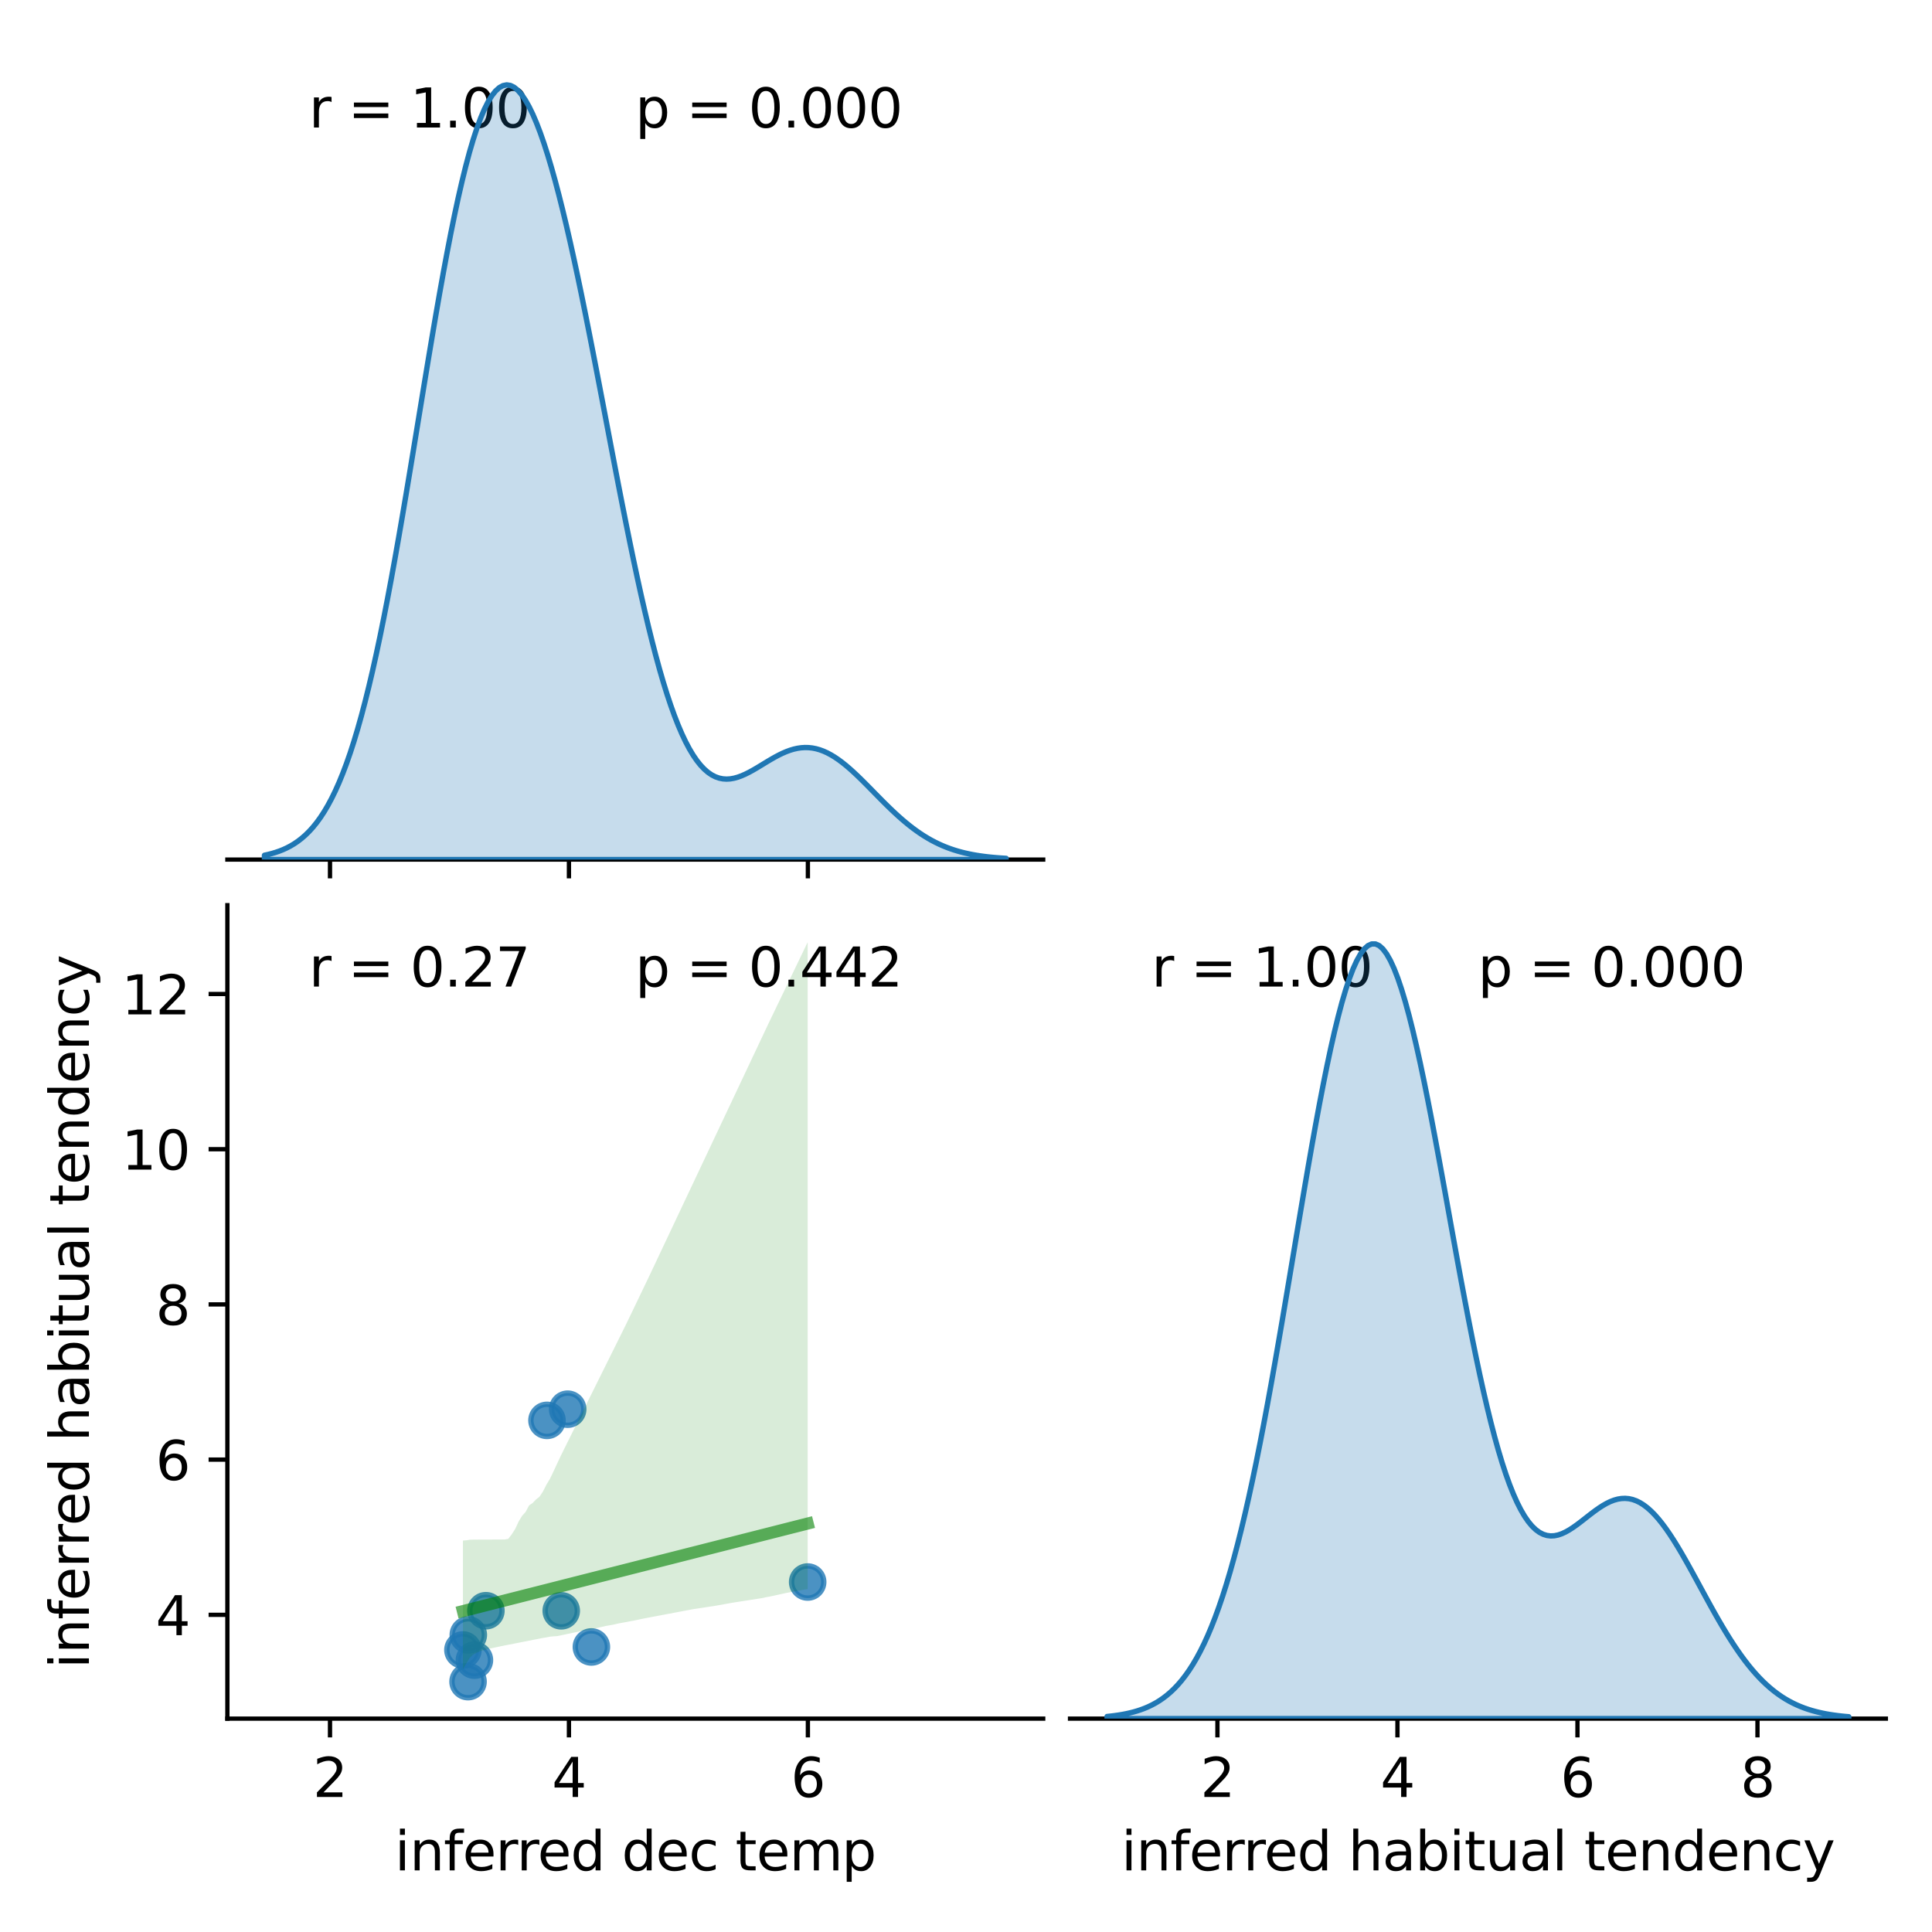 <?xml version="1.0" encoding="utf-8" standalone="no"?>
<!DOCTYPE svg PUBLIC "-//W3C//DTD SVG 1.1//EN"
  "http://www.w3.org/Graphics/SVG/1.1/DTD/svg11.dtd">
<svg xmlns:xlink="http://www.w3.org/1999/xlink" width="360pt" height="360pt" viewBox="0 0 360 360" xmlns="http://www.w3.org/2000/svg" version="1.1">
 <defs>
  <style type="text/css">*{stroke-linejoin: round; stroke-linecap: butt}</style>
 </defs>
 <g id="figure_1">
  <g id="patch_1">
   <path d="M 0 360 
L 360 360 
L 360 0 
L 0 0 
z
" style="fill: #ffffff"/>
  </g>
  <g id="axes_1">
   <g id="patch_2">
    <path d="M 42.37 160.17 
L 194.385 160.17 
L 194.385 8.6 
L 42.37 8.6 
z
" style="fill: #ffffff"/>
   </g>
   <g id="matplotlib.axis_1">
    <g id="xtick_1">
     <g id="line2d_1">
      <defs>
       <path id="m42c2d59493" d="M 0 0 
L 0 3.5 
" style="stroke: #000000; stroke-width: 0.8"/>
      </defs>
      <g>
       <use xlink:href="#m42c2d59493" x="61.49" y="160.17" style="stroke: #000000; stroke-width: 0.8"/>
      </g>
     </g>
    </g>
    <g id="xtick_2">
     <g id="line2d_2">
      <g>
       <use xlink:href="#m42c2d59493" x="106.014" y="160.17" style="stroke: #000000; stroke-width: 0.8"/>
      </g>
     </g>
    </g>
    <g id="xtick_3">
     <g id="line2d_3">
      <g>
       <use xlink:href="#m42c2d59493" x="150.538" y="160.17" style="stroke: #000000; stroke-width: 0.8"/>
      </g>
     </g>
    </g>
   </g>
   <g id="patch_3">
    <path d="M 42.37 160.17 
L 194.385 160.17 
" style="fill: none; stroke: #000000; stroke-width: 0.8; stroke-linejoin: miter; stroke-linecap: square"/>
   </g>
   <g id="text_1">
    <!-- r = 1.00  -->
    <g transform="translate(57.572 23.757) scale(0.1 -0.1)">
     <defs>
      <path id="DejaVuSans-72" d="M 2631 2963 
Q 2534 3019 2420 3045 
Q 2306 3072 2169 3072 
Q 1681 3072 1420 2755 
Q 1159 2438 1159 1844 
L 1159 0 
L 581 0 
L 581 3500 
L 1159 3500 
L 1159 2956 
Q 1341 3275 1631 3429 
Q 1922 3584 2338 3584 
Q 2397 3584 2469 3576 
Q 2541 3569 2628 3553 
L 2631 2963 
z
" transform="scale(0.016)"/>
      <path id="DejaVuSans-20" transform="scale(0.016)"/>
      <path id="DejaVuSans-3d" d="M 678 2906 
L 4684 2906 
L 4684 2381 
L 678 2381 
L 678 2906 
z
M 678 1631 
L 4684 1631 
L 4684 1100 
L 678 1100 
L 678 1631 
z
" transform="scale(0.016)"/>
      <path id="DejaVuSans-31" d="M 794 531 
L 1825 531 
L 1825 4091 
L 703 3866 
L 703 4441 
L 1819 4666 
L 2450 4666 
L 2450 531 
L 3481 531 
L 3481 0 
L 794 0 
L 794 531 
z
" transform="scale(0.016)"/>
      <path id="DejaVuSans-2e" d="M 684 794 
L 1344 794 
L 1344 0 
L 684 0 
L 684 794 
z
" transform="scale(0.016)"/>
      <path id="DejaVuSans-30" d="M 2034 4250 
Q 1547 4250 1301 3770 
Q 1056 3291 1056 2328 
Q 1056 1369 1301 889 
Q 1547 409 2034 409 
Q 2525 409 2770 889 
Q 3016 1369 3016 2328 
Q 3016 3291 2770 3770 
Q 2525 4250 2034 4250 
z
M 2034 4750 
Q 2819 4750 3233 4129 
Q 3647 3509 3647 2328 
Q 3647 1150 3233 529 
Q 2819 -91 2034 -91 
Q 1250 -91 836 529 
Q 422 1150 422 2328 
Q 422 3509 836 4129 
Q 1250 4750 2034 4750 
z
" transform="scale(0.016)"/>
     </defs>
     <use xlink:href="#DejaVuSans-72"/>
     <use xlink:href="#DejaVuSans-20" x="41.113"/>
     <use xlink:href="#DejaVuSans-3d" x="72.9"/>
     <use xlink:href="#DejaVuSans-20" x="156.689"/>
     <use xlink:href="#DejaVuSans-31" x="188.477"/>
     <use xlink:href="#DejaVuSans-2e" x="252.1"/>
     <use xlink:href="#DejaVuSans-30" x="283.887"/>
     <use xlink:href="#DejaVuSans-30" x="347.51"/>
     <use xlink:href="#DejaVuSans-20" x="411.133"/>
    </g>
   </g>
   <g id="text_2">
    <!-- p = 0.000 -->
    <g transform="translate(118.377 23.757) scale(0.1 -0.1)">
     <defs>
      <path id="DejaVuSans-70" d="M 1159 525 
L 1159 -1331 
L 581 -1331 
L 581 3500 
L 1159 3500 
L 1159 2969 
Q 1341 3281 1617 3432 
Q 1894 3584 2278 3584 
Q 2916 3584 3314 3078 
Q 3713 2572 3713 1747 
Q 3713 922 3314 415 
Q 2916 -91 2278 -91 
Q 1894 -91 1617 61 
Q 1341 213 1159 525 
z
M 3116 1747 
Q 3116 2381 2855 2742 
Q 2594 3103 2138 3103 
Q 1681 3103 1420 2742 
Q 1159 2381 1159 1747 
Q 1159 1113 1420 752 
Q 1681 391 2138 391 
Q 2594 391 2855 752 
Q 3116 1113 3116 1747 
z
" transform="scale(0.016)"/>
     </defs>
     <use xlink:href="#DejaVuSans-70"/>
     <use xlink:href="#DejaVuSans-20" x="63.477"/>
     <use xlink:href="#DejaVuSans-3d" x="95.264"/>
     <use xlink:href="#DejaVuSans-20" x="179.053"/>
     <use xlink:href="#DejaVuSans-30" x="210.84"/>
     <use xlink:href="#DejaVuSans-2e" x="274.463"/>
     <use xlink:href="#DejaVuSans-30" x="306.25"/>
     <use xlink:href="#DejaVuSans-30" x="369.873"/>
     <use xlink:href="#DejaVuSans-30" x="433.496"/>
    </g>
   </g>
  </g>
  <g id="axes_2">
   <g id="patch_4">
    <path d="M 42.37 320.24 
L 194.385 320.24 
L 194.385 168.67 
L 42.37 168.67 
z
" style="fill: #ffffff"/>
   </g>
   <g id="PathCollection_1">
    <defs>
     <path id="m3af5d22afe" d="M 0 3 
C 0.796 3 1.559 2.684 2.121 2.121 
C 2.684 1.559 3 0.796 3 0 
C 3 -0.796 2.684 -1.559 2.121 -2.121 
C 1.559 -2.684 0.796 -3 0 -3 
C -0.796 -3 -1.559 -2.684 -2.121 -2.121 
C -2.684 -1.559 -3 -0.796 -3 0 
C -3 0.796 -2.684 1.559 -2.121 2.121 
C -1.559 2.684 -0.796 3 0 3 
z
" style="stroke: #1f77b4; stroke-opacity: 0.8"/>
    </defs>
    <g clip-path="url(#pcdeb6df5a9)">
     <use xlink:href="#m3af5d22afe" x="101.921" y="264.666" style="fill: #1f77b4; fill-opacity: 0.8; stroke: #1f77b4; stroke-opacity: 0.8"/>
     <use xlink:href="#m3af5d22afe" x="150.497" y="294.786" style="fill: #1f77b4; fill-opacity: 0.8; stroke: #1f77b4; stroke-opacity: 0.8"/>
     <use xlink:href="#m3af5d22afe" x="88.403" y="309.343" style="fill: #1f77b4; fill-opacity: 0.8; stroke: #1f77b4; stroke-opacity: 0.8"/>
     <use xlink:href="#m3af5d22afe" x="87.26" y="304.637" style="fill: #1f77b4; fill-opacity: 0.8; stroke: #1f77b4; stroke-opacity: 0.8"/>
     <use xlink:href="#m3af5d22afe" x="105.777" y="262.582" style="fill: #1f77b4; fill-opacity: 0.8; stroke: #1f77b4; stroke-opacity: 0.8"/>
     <use xlink:href="#m3af5d22afe" x="86.258" y="307.449" style="fill: #1f77b4; fill-opacity: 0.8; stroke: #1f77b4; stroke-opacity: 0.8"/>
     <use xlink:href="#m3af5d22afe" x="87.214" y="313.35" style="fill: #1f77b4; fill-opacity: 0.8; stroke: #1f77b4; stroke-opacity: 0.8"/>
     <use xlink:href="#m3af5d22afe" x="90.54" y="300.134" style="fill: #1f77b4; fill-opacity: 0.8; stroke: #1f77b4; stroke-opacity: 0.8"/>
     <use xlink:href="#m3af5d22afe" x="104.58" y="300.151" style="fill: #1f77b4; fill-opacity: 0.8; stroke: #1f77b4; stroke-opacity: 0.8"/>
     <use xlink:href="#m3af5d22afe" x="110.197" y="306.888" style="fill: #1f77b4; fill-opacity: 0.8; stroke: #1f77b4; stroke-opacity: 0.8"/>
    </g>
   </g>
   <g id="PolyCollection_1">
    <path d="M 86.258 287.067 
L 86.258 311.046 
L 86.906 309.933 
L 87.555 308.885 
L 88.204 308.28 
L 88.853 307.944 
L 89.502 307.64 
L 90.151 307.495 
L 90.8 307.289 
L 91.449 307.149 
L 92.098 307.013 
L 92.746 306.877 
L 93.395 306.741 
L 94.044 306.61 
L 94.693 306.482 
L 95.342 306.355 
L 95.991 306.228 
L 96.64 306.097 
L 97.289 305.97 
L 97.938 305.842 
L 98.586 305.714 
L 99.235 305.586 
L 99.884 305.458 
L 100.533 305.33 
L 101.182 305.202 
L 101.831 305.097 
L 102.48 304.972 
L 103.129 304.905 
L 103.778 304.867 
L 104.426 304.743 
L 105.075 304.603 
L 105.724 304.467 
L 106.373 304.329 
L 107.022 304.195 
L 107.671 304.056 
L 108.32 303.918 
L 108.969 303.792 
L 109.618 303.736 
L 110.266 303.584 
L 110.915 303.432 
L 111.564 303.281 
L 112.213 303.129 
L 112.862 302.978 
L 113.511 302.867 
L 114.16 302.751 
L 114.809 302.609 
L 115.458 302.467 
L 116.106 302.349 
L 116.755 302.23 
L 117.404 302.101 
L 118.053 301.986 
L 118.702 301.848 
L 119.351 301.712 
L 120 301.579 
L 120.649 301.456 
L 121.297 301.333 
L 121.946 301.21 
L 122.595 301.087 
L 123.244 300.964 
L 123.893 300.841 
L 124.542 300.719 
L 125.191 300.596 
L 125.84 300.473 
L 126.489 300.35 
L 127.137 300.227 
L 127.786 300.105 
L 128.435 299.982 
L 129.084 299.859 
L 129.733 299.759 
L 130.382 299.662 
L 131.031 299.563 
L 131.68 299.463 
L 132.329 299.366 
L 132.977 299.267 
L 133.626 299.16 
L 134.275 299.042 
L 134.924 298.924 
L 135.573 298.807 
L 136.222 298.689 
L 136.871 298.582 
L 137.52 298.482 
L 138.169 298.381 
L 138.817 298.28 
L 139.466 298.179 
L 140.115 298.079 
L 140.764 297.977 
L 141.413 297.876 
L 142.062 297.771 
L 142.711 297.623 
L 143.36 297.508 
L 144.009 297.372 
L 144.657 297.23 
L 145.306 297.086 
L 145.955 296.943 
L 146.604 296.801 
L 147.253 296.682 
L 147.902 296.564 
L 148.551 296.445 
L 149.2 296.327 
L 149.849 296.209 
L 150.497 296.092 
L 150.497 175.56 
L 150.497 175.56 
L 149.849 176.907 
L 149.2 178.254 
L 148.551 179.601 
L 147.902 180.948 
L 147.253 182.296 
L 146.604 183.643 
L 145.955 184.99 
L 145.306 186.337 
L 144.657 187.684 
L 144.009 189.032 
L 143.36 190.379 
L 142.711 191.748 
L 142.062 193.122 
L 141.413 194.496 
L 140.764 195.871 
L 140.115 197.245 
L 139.466 198.619 
L 138.817 199.993 
L 138.169 201.368 
L 137.52 202.742 
L 136.871 204.116 
L 136.222 205.491 
L 135.573 206.865 
L 134.924 208.239 
L 134.275 209.613 
L 133.626 210.988 
L 132.977 212.362 
L 132.329 213.736 
L 131.68 215.111 
L 131.031 216.485 
L 130.382 217.859 
L 129.733 219.234 
L 129.084 220.608 
L 128.435 221.982 
L 127.786 223.356 
L 127.137 224.731 
L 126.489 226.105 
L 125.84 227.479 
L 125.191 228.854 
L 124.542 230.228 
L 123.893 231.602 
L 123.244 232.977 
L 122.595 234.351 
L 121.946 235.725 
L 121.297 237.099 
L 120.649 238.461 
L 120 239.813 
L 119.351 241.165 
L 118.702 242.517 
L 118.053 243.869 
L 117.404 245.221 
L 116.755 246.573 
L 116.106 247.883 
L 115.458 249.19 
L 114.809 250.496 
L 114.16 251.803 
L 113.511 253.109 
L 112.862 254.415 
L 112.213 255.722 
L 111.564 257.028 
L 110.915 258.334 
L 110.266 259.641 
L 109.618 260.947 
L 108.969 262.254 
L 108.32 263.56 
L 107.671 264.866 
L 107.022 266.174 
L 106.373 267.482 
L 105.724 268.789 
L 105.075 270.097 
L 104.426 271.406 
L 103.778 272.797 
L 103.129 274.191 
L 102.48 275.543 
L 101.831 276.624 
L 101.182 277.901 
L 100.533 278.885 
L 99.884 279.396 
L 99.235 280.077 
L 98.586 280.507 
L 97.938 281.733 
L 97.289 282.451 
L 96.64 283.52 
L 95.991 284.918 
L 95.342 285.92 
L 94.693 286.749 
L 94.044 286.859 
L 93.395 286.864 
L 92.746 286.865 
L 92.098 286.871 
L 91.449 286.873 
L 90.8 286.875 
L 90.151 286.877 
L 89.502 286.88 
L 88.853 286.883 
L 88.204 286.888 
L 87.555 286.906 
L 86.906 287.015 
L 86.258 287.067 
z
" clip-path="url(#pcdeb6df5a9)" style="fill: #008000; fill-opacity: 0.15"/>
   </g>
   <g id="matplotlib.axis_2">
    <g id="xtick_4">
     <g id="line2d_4">
      <g>
       <use xlink:href="#m42c2d59493" x="61.49" y="320.24" style="stroke: #000000; stroke-width: 0.8"/>
      </g>
     </g>
     <g id="text_3">
      <!-- 2 -->
      <g transform="translate(58.309 334.838) scale(0.1 -0.1)">
       <defs>
        <path id="DejaVuSans-32" d="M 1228 531 
L 3431 531 
L 3431 0 
L 469 0 
L 469 531 
Q 828 903 1448 1529 
Q 2069 2156 2228 2338 
Q 2531 2678 2651 2914 
Q 2772 3150 2772 3378 
Q 2772 3750 2511 3984 
Q 2250 4219 1831 4219 
Q 1534 4219 1204 4116 
Q 875 4013 500 3803 
L 500 4441 
Q 881 4594 1212 4672 
Q 1544 4750 1819 4750 
Q 2544 4750 2975 4387 
Q 3406 4025 3406 3419 
Q 3406 3131 3298 2873 
Q 3191 2616 2906 2266 
Q 2828 2175 2409 1742 
Q 1991 1309 1228 531 
z
" transform="scale(0.016)"/>
       </defs>
       <use xlink:href="#DejaVuSans-32"/>
      </g>
     </g>
    </g>
    <g id="xtick_5">
     <g id="line2d_5">
      <g>
       <use xlink:href="#m42c2d59493" x="106.014" y="320.24" style="stroke: #000000; stroke-width: 0.8"/>
      </g>
     </g>
     <g id="text_4">
      <!-- 4 -->
      <g transform="translate(102.833 334.838) scale(0.1 -0.1)">
       <defs>
        <path id="DejaVuSans-34" d="M 2419 4116 
L 825 1625 
L 2419 1625 
L 2419 4116 
z
M 2253 4666 
L 3047 4666 
L 3047 1625 
L 3713 1625 
L 3713 1100 
L 3047 1100 
L 3047 0 
L 2419 0 
L 2419 1100 
L 313 1100 
L 313 1709 
L 2253 4666 
z
" transform="scale(0.016)"/>
       </defs>
       <use xlink:href="#DejaVuSans-34"/>
      </g>
     </g>
    </g>
    <g id="xtick_6">
     <g id="line2d_6">
      <g>
       <use xlink:href="#m42c2d59493" x="150.538" y="320.24" style="stroke: #000000; stroke-width: 0.8"/>
      </g>
     </g>
     <g id="text_5">
      <!-- 6 -->
      <g transform="translate(147.357 334.838) scale(0.1 -0.1)">
       <defs>
        <path id="DejaVuSans-36" d="M 2113 2584 
Q 1688 2584 1439 2293 
Q 1191 2003 1191 1497 
Q 1191 994 1439 701 
Q 1688 409 2113 409 
Q 2538 409 2786 701 
Q 3034 994 3034 1497 
Q 3034 2003 2786 2293 
Q 2538 2584 2113 2584 
z
M 3366 4563 
L 3366 3988 
Q 3128 4100 2886 4159 
Q 2644 4219 2406 4219 
Q 1781 4219 1451 3797 
Q 1122 3375 1075 2522 
Q 1259 2794 1537 2939 
Q 1816 3084 2150 3084 
Q 2853 3084 3261 2657 
Q 3669 2231 3669 1497 
Q 3669 778 3244 343 
Q 2819 -91 2113 -91 
Q 1303 -91 875 529 
Q 447 1150 447 2328 
Q 447 3434 972 4092 
Q 1497 4750 2381 4750 
Q 2619 4750 2861 4703 
Q 3103 4656 3366 4563 
z
" transform="scale(0.016)"/>
       </defs>
       <use xlink:href="#DejaVuSans-36"/>
      </g>
     </g>
    </g>
    <g id="text_6">
     <!-- inferred dec temp -->
     <g transform="translate(73.562 348.517) scale(0.1 -0.1)">
      <defs>
       <path id="DejaVuSans-69" d="M 603 3500 
L 1178 3500 
L 1178 0 
L 603 0 
L 603 3500 
z
M 603 4863 
L 1178 4863 
L 1178 4134 
L 603 4134 
L 603 4863 
z
" transform="scale(0.016)"/>
       <path id="DejaVuSans-6e" d="M 3513 2113 
L 3513 0 
L 2938 0 
L 2938 2094 
Q 2938 2591 2744 2837 
Q 2550 3084 2163 3084 
Q 1697 3084 1428 2787 
Q 1159 2491 1159 1978 
L 1159 0 
L 581 0 
L 581 3500 
L 1159 3500 
L 1159 2956 
Q 1366 3272 1645 3428 
Q 1925 3584 2291 3584 
Q 2894 3584 3203 3211 
Q 3513 2838 3513 2113 
z
" transform="scale(0.016)"/>
       <path id="DejaVuSans-66" d="M 2375 4863 
L 2375 4384 
L 1825 4384 
Q 1516 4384 1395 4259 
Q 1275 4134 1275 3809 
L 1275 3500 
L 2222 3500 
L 2222 3053 
L 1275 3053 
L 1275 0 
L 697 0 
L 697 3053 
L 147 3053 
L 147 3500 
L 697 3500 
L 697 3744 
Q 697 4328 969 4595 
Q 1241 4863 1831 4863 
L 2375 4863 
z
" transform="scale(0.016)"/>
       <path id="DejaVuSans-65" d="M 3597 1894 
L 3597 1613 
L 953 1613 
Q 991 1019 1311 708 
Q 1631 397 2203 397 
Q 2534 397 2845 478 
Q 3156 559 3463 722 
L 3463 178 
Q 3153 47 2828 -22 
Q 2503 -91 2169 -91 
Q 1331 -91 842 396 
Q 353 884 353 1716 
Q 353 2575 817 3079 
Q 1281 3584 2069 3584 
Q 2775 3584 3186 3129 
Q 3597 2675 3597 1894 
z
M 3022 2063 
Q 3016 2534 2758 2815 
Q 2500 3097 2075 3097 
Q 1594 3097 1305 2825 
Q 1016 2553 972 2059 
L 3022 2063 
z
" transform="scale(0.016)"/>
       <path id="DejaVuSans-64" d="M 2906 2969 
L 2906 4863 
L 3481 4863 
L 3481 0 
L 2906 0 
L 2906 525 
Q 2725 213 2448 61 
Q 2172 -91 1784 -91 
Q 1150 -91 751 415 
Q 353 922 353 1747 
Q 353 2572 751 3078 
Q 1150 3584 1784 3584 
Q 2172 3584 2448 3432 
Q 2725 3281 2906 2969 
z
M 947 1747 
Q 947 1113 1208 752 
Q 1469 391 1925 391 
Q 2381 391 2643 752 
Q 2906 1113 2906 1747 
Q 2906 2381 2643 2742 
Q 2381 3103 1925 3103 
Q 1469 3103 1208 2742 
Q 947 2381 947 1747 
z
" transform="scale(0.016)"/>
       <path id="DejaVuSans-63" d="M 3122 3366 
L 3122 2828 
Q 2878 2963 2633 3030 
Q 2388 3097 2138 3097 
Q 1578 3097 1268 2742 
Q 959 2388 959 1747 
Q 959 1106 1268 751 
Q 1578 397 2138 397 
Q 2388 397 2633 464 
Q 2878 531 3122 666 
L 3122 134 
Q 2881 22 2623 -34 
Q 2366 -91 2075 -91 
Q 1284 -91 818 406 
Q 353 903 353 1747 
Q 353 2603 823 3093 
Q 1294 3584 2113 3584 
Q 2378 3584 2631 3529 
Q 2884 3475 3122 3366 
z
" transform="scale(0.016)"/>
       <path id="DejaVuSans-74" d="M 1172 4494 
L 1172 3500 
L 2356 3500 
L 2356 3053 
L 1172 3053 
L 1172 1153 
Q 1172 725 1289 603 
Q 1406 481 1766 481 
L 2356 481 
L 2356 0 
L 1766 0 
Q 1100 0 847 248 
Q 594 497 594 1153 
L 594 3053 
L 172 3053 
L 172 3500 
L 594 3500 
L 594 4494 
L 1172 4494 
z
" transform="scale(0.016)"/>
       <path id="DejaVuSans-6d" d="M 3328 2828 
Q 3544 3216 3844 3400 
Q 4144 3584 4550 3584 
Q 5097 3584 5394 3201 
Q 5691 2819 5691 2113 
L 5691 0 
L 5113 0 
L 5113 2094 
Q 5113 2597 4934 2840 
Q 4756 3084 4391 3084 
Q 3944 3084 3684 2787 
Q 3425 2491 3425 1978 
L 3425 0 
L 2847 0 
L 2847 2094 
Q 2847 2600 2669 2842 
Q 2491 3084 2119 3084 
Q 1678 3084 1418 2786 
Q 1159 2488 1159 1978 
L 1159 0 
L 581 0 
L 581 3500 
L 1159 3500 
L 1159 2956 
Q 1356 3278 1631 3431 
Q 1906 3584 2284 3584 
Q 2666 3584 2933 3390 
Q 3200 3197 3328 2828 
z
" transform="scale(0.016)"/>
      </defs>
      <use xlink:href="#DejaVuSans-69"/>
      <use xlink:href="#DejaVuSans-6e" x="27.783"/>
      <use xlink:href="#DejaVuSans-66" x="91.162"/>
      <use xlink:href="#DejaVuSans-65" x="126.367"/>
      <use xlink:href="#DejaVuSans-72" x="187.891"/>
      <use xlink:href="#DejaVuSans-72" x="227.254"/>
      <use xlink:href="#DejaVuSans-65" x="266.117"/>
      <use xlink:href="#DejaVuSans-64" x="327.641"/>
      <use xlink:href="#DejaVuSans-20" x="391.117"/>
      <use xlink:href="#DejaVuSans-64" x="422.904"/>
      <use xlink:href="#DejaVuSans-65" x="486.381"/>
      <use xlink:href="#DejaVuSans-63" x="547.904"/>
      <use xlink:href="#DejaVuSans-20" x="602.885"/>
      <use xlink:href="#DejaVuSans-74" x="634.672"/>
      <use xlink:href="#DejaVuSans-65" x="673.881"/>
      <use xlink:href="#DejaVuSans-6d" x="735.404"/>
      <use xlink:href="#DejaVuSans-70" x="832.816"/>
     </g>
    </g>
   </g>
   <g id="matplotlib.axis_3">
    <g id="ytick_1">
     <g id="line2d_7">
      <defs>
       <path id="m591458b1ff" d="M 0 0 
L -3.5 0 
" style="stroke: #000000; stroke-width: 0.8"/>
      </defs>
      <g>
       <use xlink:href="#m591458b1ff" x="42.37" y="300.898" style="stroke: #000000; stroke-width: 0.8"/>
      </g>
     </g>
     <g id="text_7">
      <!-- 4 -->
      <g transform="translate(29.008 304.697) scale(0.1 -0.1)">
       <use xlink:href="#DejaVuSans-34"/>
      </g>
     </g>
    </g>
    <g id="ytick_2">
     <g id="line2d_8">
      <g>
       <use xlink:href="#m591458b1ff" x="42.37" y="271.978" style="stroke: #000000; stroke-width: 0.8"/>
      </g>
     </g>
     <g id="text_8">
      <!-- 6 -->
      <g transform="translate(29.008 275.777) scale(0.1 -0.1)">
       <use xlink:href="#DejaVuSans-36"/>
      </g>
     </g>
    </g>
    <g id="ytick_3">
     <g id="line2d_9">
      <g>
       <use xlink:href="#m591458b1ff" x="42.37" y="243.058" style="stroke: #000000; stroke-width: 0.8"/>
      </g>
     </g>
     <g id="text_9">
      <!-- 8 -->
      <g transform="translate(29.008 246.857) scale(0.1 -0.1)">
       <defs>
        <path id="DejaVuSans-38" d="M 2034 2216 
Q 1584 2216 1326 1975 
Q 1069 1734 1069 1313 
Q 1069 891 1326 650 
Q 1584 409 2034 409 
Q 2484 409 2743 651 
Q 3003 894 3003 1313 
Q 3003 1734 2745 1975 
Q 2488 2216 2034 2216 
z
M 1403 2484 
Q 997 2584 770 2862 
Q 544 3141 544 3541 
Q 544 4100 942 4425 
Q 1341 4750 2034 4750 
Q 2731 4750 3128 4425 
Q 3525 4100 3525 3541 
Q 3525 3141 3298 2862 
Q 3072 2584 2669 2484 
Q 3125 2378 3379 2068 
Q 3634 1759 3634 1313 
Q 3634 634 3220 271 
Q 2806 -91 2034 -91 
Q 1263 -91 848 271 
Q 434 634 434 1313 
Q 434 1759 690 2068 
Q 947 2378 1403 2484 
z
M 1172 3481 
Q 1172 3119 1398 2916 
Q 1625 2713 2034 2713 
Q 2441 2713 2670 2916 
Q 2900 3119 2900 3481 
Q 2900 3844 2670 4047 
Q 2441 4250 2034 4250 
Q 1625 4250 1398 4047 
Q 1172 3844 1172 3481 
z
" transform="scale(0.016)"/>
       </defs>
       <use xlink:href="#DejaVuSans-38"/>
      </g>
     </g>
    </g>
    <g id="ytick_4">
     <g id="line2d_10">
      <g>
       <use xlink:href="#m591458b1ff" x="42.37" y="214.138" style="stroke: #000000; stroke-width: 0.8"/>
      </g>
     </g>
     <g id="text_10">
      <!-- 10 -->
      <g transform="translate(22.645 217.938) scale(0.1 -0.1)">
       <use xlink:href="#DejaVuSans-31"/>
       <use xlink:href="#DejaVuSans-30" x="63.623"/>
      </g>
     </g>
    </g>
    <g id="ytick_5">
     <g id="line2d_11">
      <g>
       <use xlink:href="#m591458b1ff" x="42.37" y="185.219" style="stroke: #000000; stroke-width: 0.8"/>
      </g>
     </g>
     <g id="text_11">
      <!-- 12 -->
      <g transform="translate(22.645 189.018) scale(0.1 -0.1)">
       <use xlink:href="#DejaVuSans-31"/>
       <use xlink:href="#DejaVuSans-32" x="63.623"/>
      </g>
     </g>
    </g>
    <g id="text_12">
     <!-- inferred habitual tendency -->
     <g transform="translate(16.565 310.901) rotate(-90) scale(0.1 -0.1)">
      <defs>
       <path id="DejaVuSans-68" d="M 3513 2113 
L 3513 0 
L 2938 0 
L 2938 2094 
Q 2938 2591 2744 2837 
Q 2550 3084 2163 3084 
Q 1697 3084 1428 2787 
Q 1159 2491 1159 1978 
L 1159 0 
L 581 0 
L 581 4863 
L 1159 4863 
L 1159 2956 
Q 1366 3272 1645 3428 
Q 1925 3584 2291 3584 
Q 2894 3584 3203 3211 
Q 3513 2838 3513 2113 
z
" transform="scale(0.016)"/>
       <path id="DejaVuSans-61" d="M 2194 1759 
Q 1497 1759 1228 1600 
Q 959 1441 959 1056 
Q 959 750 1161 570 
Q 1363 391 1709 391 
Q 2188 391 2477 730 
Q 2766 1069 2766 1631 
L 2766 1759 
L 2194 1759 
z
M 3341 1997 
L 3341 0 
L 2766 0 
L 2766 531 
Q 2569 213 2275 61 
Q 1981 -91 1556 -91 
Q 1019 -91 701 211 
Q 384 513 384 1019 
Q 384 1609 779 1909 
Q 1175 2209 1959 2209 
L 2766 2209 
L 2766 2266 
Q 2766 2663 2505 2880 
Q 2244 3097 1772 3097 
Q 1472 3097 1187 3025 
Q 903 2953 641 2809 
L 641 3341 
Q 956 3463 1253 3523 
Q 1550 3584 1831 3584 
Q 2591 3584 2966 3190 
Q 3341 2797 3341 1997 
z
" transform="scale(0.016)"/>
       <path id="DejaVuSans-62" d="M 3116 1747 
Q 3116 2381 2855 2742 
Q 2594 3103 2138 3103 
Q 1681 3103 1420 2742 
Q 1159 2381 1159 1747 
Q 1159 1113 1420 752 
Q 1681 391 2138 391 
Q 2594 391 2855 752 
Q 3116 1113 3116 1747 
z
M 1159 2969 
Q 1341 3281 1617 3432 
Q 1894 3584 2278 3584 
Q 2916 3584 3314 3078 
Q 3713 2572 3713 1747 
Q 3713 922 3314 415 
Q 2916 -91 2278 -91 
Q 1894 -91 1617 61 
Q 1341 213 1159 525 
L 1159 0 
L 581 0 
L 581 4863 
L 1159 4863 
L 1159 2969 
z
" transform="scale(0.016)"/>
       <path id="DejaVuSans-75" d="M 544 1381 
L 544 3500 
L 1119 3500 
L 1119 1403 
Q 1119 906 1312 657 
Q 1506 409 1894 409 
Q 2359 409 2629 706 
Q 2900 1003 2900 1516 
L 2900 3500 
L 3475 3500 
L 3475 0 
L 2900 0 
L 2900 538 
Q 2691 219 2414 64 
Q 2138 -91 1772 -91 
Q 1169 -91 856 284 
Q 544 659 544 1381 
z
M 1991 3584 
L 1991 3584 
z
" transform="scale(0.016)"/>
       <path id="DejaVuSans-6c" d="M 603 4863 
L 1178 4863 
L 1178 0 
L 603 0 
L 603 4863 
z
" transform="scale(0.016)"/>
       <path id="DejaVuSans-79" d="M 2059 -325 
Q 1816 -950 1584 -1140 
Q 1353 -1331 966 -1331 
L 506 -1331 
L 506 -850 
L 844 -850 
Q 1081 -850 1212 -737 
Q 1344 -625 1503 -206 
L 1606 56 
L 191 3500 
L 800 3500 
L 1894 763 
L 2988 3500 
L 3597 3500 
L 2059 -325 
z
" transform="scale(0.016)"/>
      </defs>
      <use xlink:href="#DejaVuSans-69"/>
      <use xlink:href="#DejaVuSans-6e" x="27.783"/>
      <use xlink:href="#DejaVuSans-66" x="91.162"/>
      <use xlink:href="#DejaVuSans-65" x="126.367"/>
      <use xlink:href="#DejaVuSans-72" x="187.891"/>
      <use xlink:href="#DejaVuSans-72" x="227.254"/>
      <use xlink:href="#DejaVuSans-65" x="266.117"/>
      <use xlink:href="#DejaVuSans-64" x="327.641"/>
      <use xlink:href="#DejaVuSans-20" x="391.117"/>
      <use xlink:href="#DejaVuSans-68" x="422.904"/>
      <use xlink:href="#DejaVuSans-61" x="486.283"/>
      <use xlink:href="#DejaVuSans-62" x="547.562"/>
      <use xlink:href="#DejaVuSans-69" x="611.039"/>
      <use xlink:href="#DejaVuSans-74" x="638.822"/>
      <use xlink:href="#DejaVuSans-75" x="678.031"/>
      <use xlink:href="#DejaVuSans-61" x="741.41"/>
      <use xlink:href="#DejaVuSans-6c" x="802.689"/>
      <use xlink:href="#DejaVuSans-20" x="830.473"/>
      <use xlink:href="#DejaVuSans-74" x="862.26"/>
      <use xlink:href="#DejaVuSans-65" x="901.469"/>
      <use xlink:href="#DejaVuSans-6e" x="962.992"/>
      <use xlink:href="#DejaVuSans-64" x="1026.371"/>
      <use xlink:href="#DejaVuSans-65" x="1089.848"/>
      <use xlink:href="#DejaVuSans-6e" x="1151.371"/>
      <use xlink:href="#DejaVuSans-63" x="1214.75"/>
      <use xlink:href="#DejaVuSans-79" x="1269.73"/>
     </g>
    </g>
   </g>
   <g id="line2d_12">
    <path d="M 86.258 300.211 
L 86.906 300.047 
L 87.555 299.882 
L 88.204 299.717 
L 88.853 299.552 
L 89.502 299.387 
L 90.151 299.222 
L 90.8 299.057 
L 91.449 298.893 
L 92.098 298.728 
L 92.746 298.563 
L 93.395 298.398 
L 94.044 298.233 
L 94.693 298.068 
L 95.342 297.903 
L 95.991 297.739 
L 96.64 297.574 
L 97.289 297.409 
L 97.938 297.244 
L 98.586 297.079 
L 99.235 296.914 
L 99.884 296.749 
L 100.533 296.584 
L 101.182 296.42 
L 101.831 296.255 
L 102.48 296.09 
L 103.129 295.925 
L 103.778 295.76 
L 104.426 295.595 
L 105.075 295.43 
L 105.724 295.266 
L 106.373 295.101 
L 107.022 294.936 
L 107.671 294.771 
L 108.32 294.606 
L 108.969 294.441 
L 109.618 294.276 
L 110.266 294.112 
L 110.915 293.947 
L 111.564 293.782 
L 112.213 293.617 
L 112.862 293.452 
L 113.511 293.287 
L 114.16 293.122 
L 114.809 292.958 
L 115.458 292.793 
L 116.106 292.628 
L 116.755 292.463 
L 117.404 292.298 
L 118.053 292.133 
L 118.702 291.968 
L 119.351 291.803 
L 120 291.639 
L 120.649 291.474 
L 121.297 291.309 
L 121.946 291.144 
L 122.595 290.979 
L 123.244 290.814 
L 123.893 290.649 
L 124.542 290.485 
L 125.191 290.32 
L 125.84 290.155 
L 126.489 289.99 
L 127.137 289.825 
L 127.786 289.66 
L 128.435 289.495 
L 129.084 289.331 
L 129.733 289.166 
L 130.382 289.001 
L 131.031 288.836 
L 131.68 288.671 
L 132.329 288.506 
L 132.977 288.341 
L 133.626 288.177 
L 134.275 288.012 
L 134.924 287.847 
L 135.573 287.682 
L 136.222 287.517 
L 136.871 287.352 
L 137.52 287.187 
L 138.169 287.022 
L 138.817 286.858 
L 139.466 286.693 
L 140.115 286.528 
L 140.764 286.363 
L 141.413 286.198 
L 142.062 286.033 
L 142.711 285.868 
L 143.36 285.704 
L 144.009 285.539 
L 144.657 285.374 
L 145.306 285.209 
L 145.955 285.044 
L 146.604 284.879 
L 147.253 284.714 
L 147.902 284.55 
L 148.551 284.385 
L 149.2 284.22 
L 149.849 284.055 
L 150.497 283.89 
" clip-path="url(#pcdeb6df5a9)" style="fill: none; stroke: #008000; stroke-opacity: 0.6; stroke-width: 2.25; stroke-linecap: square"/>
   </g>
   <g id="patch_5">
    <path d="M 42.37 320.24 
L 42.37 168.67 
" style="fill: none; stroke: #000000; stroke-width: 0.8; stroke-linejoin: miter; stroke-linecap: square"/>
   </g>
   <g id="patch_6">
    <path d="M 42.37 320.24 
L 194.385 320.24 
" style="fill: none; stroke: #000000; stroke-width: 0.8; stroke-linejoin: miter; stroke-linecap: square"/>
   </g>
   <g id="text_13">
    <!-- r = 0.27  -->
    <g transform="translate(57.572 183.827) scale(0.1 -0.1)">
     <defs>
      <path id="DejaVuSans-37" d="M 525 4666 
L 3525 4666 
L 3525 4397 
L 1831 0 
L 1172 0 
L 2766 4134 
L 525 4134 
L 525 4666 
z
" transform="scale(0.016)"/>
     </defs>
     <use xlink:href="#DejaVuSans-72"/>
     <use xlink:href="#DejaVuSans-20" x="41.113"/>
     <use xlink:href="#DejaVuSans-3d" x="72.9"/>
     <use xlink:href="#DejaVuSans-20" x="156.689"/>
     <use xlink:href="#DejaVuSans-30" x="188.477"/>
     <use xlink:href="#DejaVuSans-2e" x="252.1"/>
     <use xlink:href="#DejaVuSans-32" x="283.887"/>
     <use xlink:href="#DejaVuSans-37" x="347.51"/>
     <use xlink:href="#DejaVuSans-20" x="411.133"/>
    </g>
   </g>
   <g id="text_14">
    <!-- p = 0.442 -->
    <g transform="translate(118.377 183.827) scale(0.1 -0.1)">
     <use xlink:href="#DejaVuSans-70"/>
     <use xlink:href="#DejaVuSans-20" x="63.477"/>
     <use xlink:href="#DejaVuSans-3d" x="95.264"/>
     <use xlink:href="#DejaVuSans-20" x="179.053"/>
     <use xlink:href="#DejaVuSans-30" x="210.84"/>
     <use xlink:href="#DejaVuSans-2e" x="274.463"/>
     <use xlink:href="#DejaVuSans-34" x="306.25"/>
     <use xlink:href="#DejaVuSans-34" x="369.873"/>
     <use xlink:href="#DejaVuSans-32" x="433.496"/>
    </g>
   </g>
  </g>
  <g id="axes_3">
   <g id="patch_7">
    <path d="M 199.385 320.24 
L 351.4 320.24 
L 351.4 168.67 
L 199.385 168.67 
z
" style="fill: #ffffff"/>
   </g>
   <g id="matplotlib.axis_4">
    <g id="xtick_7">
     <g id="line2d_13">
      <g>
       <use xlink:href="#m42c2d59493" x="226.85" y="320.24" style="stroke: #000000; stroke-width: 0.8"/>
      </g>
     </g>
     <g id="text_15">
      <!-- 2 -->
      <g transform="translate(223.669 334.838) scale(0.1 -0.1)">
       <use xlink:href="#DejaVuSans-32"/>
      </g>
     </g>
    </g>
    <g id="xtick_8">
     <g id="line2d_14">
      <g>
       <use xlink:href="#m42c2d59493" x="260.394" y="320.24" style="stroke: #000000; stroke-width: 0.8"/>
      </g>
     </g>
     <g id="text_16">
      <!-- 4 -->
      <g transform="translate(257.212 334.838) scale(0.1 -0.1)">
       <use xlink:href="#DejaVuSans-34"/>
      </g>
     </g>
    </g>
    <g id="xtick_9">
     <g id="line2d_15">
      <g>
       <use xlink:href="#m42c2d59493" x="293.937" y="320.24" style="stroke: #000000; stroke-width: 0.8"/>
      </g>
     </g>
     <g id="text_17">
      <!-- 6 -->
      <g transform="translate(290.756 334.838) scale(0.1 -0.1)">
       <use xlink:href="#DejaVuSans-36"/>
      </g>
     </g>
    </g>
    <g id="xtick_10">
     <g id="line2d_16">
      <g>
       <use xlink:href="#m42c2d59493" x="327.481" y="320.24" style="stroke: #000000; stroke-width: 0.8"/>
      </g>
     </g>
     <g id="text_18">
      <!-- 8 -->
      <g transform="translate(324.3 334.838) scale(0.1 -0.1)">
       <use xlink:href="#DejaVuSans-38"/>
      </g>
     </g>
    </g>
    <g id="text_19">
     <!-- inferred habitual tendency -->
     <g transform="translate(208.946 348.517) scale(0.1 -0.1)">
      <use xlink:href="#DejaVuSans-69"/>
      <use xlink:href="#DejaVuSans-6e" x="27.783"/>
      <use xlink:href="#DejaVuSans-66" x="91.162"/>
      <use xlink:href="#DejaVuSans-65" x="126.367"/>
      <use xlink:href="#DejaVuSans-72" x="187.891"/>
      <use xlink:href="#DejaVuSans-72" x="227.254"/>
      <use xlink:href="#DejaVuSans-65" x="266.117"/>
      <use xlink:href="#DejaVuSans-64" x="327.641"/>
      <use xlink:href="#DejaVuSans-20" x="391.117"/>
      <use xlink:href="#DejaVuSans-68" x="422.904"/>
      <use xlink:href="#DejaVuSans-61" x="486.283"/>
      <use xlink:href="#DejaVuSans-62" x="547.562"/>
      <use xlink:href="#DejaVuSans-69" x="611.039"/>
      <use xlink:href="#DejaVuSans-74" x="638.822"/>
      <use xlink:href="#DejaVuSans-75" x="678.031"/>
      <use xlink:href="#DejaVuSans-61" x="741.41"/>
      <use xlink:href="#DejaVuSans-6c" x="802.689"/>
      <use xlink:href="#DejaVuSans-20" x="830.473"/>
      <use xlink:href="#DejaVuSans-74" x="862.26"/>
      <use xlink:href="#DejaVuSans-65" x="901.469"/>
      <use xlink:href="#DejaVuSans-6e" x="962.992"/>
      <use xlink:href="#DejaVuSans-64" x="1026.371"/>
      <use xlink:href="#DejaVuSans-65" x="1089.848"/>
      <use xlink:href="#DejaVuSans-6e" x="1151.371"/>
      <use xlink:href="#DejaVuSans-63" x="1214.75"/>
      <use xlink:href="#DejaVuSans-79" x="1269.73"/>
     </g>
    </g>
   </g>
   <g id="patch_8">
    <path d="M 199.385 320.24 
L 351.4 320.24 
" style="fill: none; stroke: #000000; stroke-width: 0.8; stroke-linejoin: miter; stroke-linecap: square"/>
   </g>
   <g id="text_20">
    <!-- r = 1.00  -->
    <g transform="translate(214.587 183.827) scale(0.1 -0.1)">
     <use xlink:href="#DejaVuSans-72"/>
     <use xlink:href="#DejaVuSans-20" x="41.113"/>
     <use xlink:href="#DejaVuSans-3d" x="72.9"/>
     <use xlink:href="#DejaVuSans-20" x="156.689"/>
     <use xlink:href="#DejaVuSans-31" x="188.477"/>
     <use xlink:href="#DejaVuSans-2e" x="252.1"/>
     <use xlink:href="#DejaVuSans-30" x="283.887"/>
     <use xlink:href="#DejaVuSans-30" x="347.51"/>
     <use xlink:href="#DejaVuSans-20" x="411.133"/>
    </g>
   </g>
   <g id="text_21">
    <!-- p = 0.000 -->
    <g transform="translate(275.392 183.827) scale(0.1 -0.1)">
     <use xlink:href="#DejaVuSans-70"/>
     <use xlink:href="#DejaVuSans-20" x="63.477"/>
     <use xlink:href="#DejaVuSans-3d" x="95.264"/>
     <use xlink:href="#DejaVuSans-20" x="179.053"/>
     <use xlink:href="#DejaVuSans-30" x="210.84"/>
     <use xlink:href="#DejaVuSans-2e" x="274.463"/>
     <use xlink:href="#DejaVuSans-30" x="306.25"/>
     <use xlink:href="#DejaVuSans-30" x="369.873"/>
     <use xlink:href="#DejaVuSans-30" x="433.496"/>
    </g>
   </g>
  </g>
  <g id="axes_4">
   <g id="PolyCollection_2">
    <defs>
     <path id="m22cd33b943" d="M 49.28 -200.636 
L 49.28 -199.83 
L 49.974 -199.83 
L 50.669 -199.83 
L 51.363 -199.83 
L 52.058 -199.83 
L 52.752 -199.83 
L 53.446 -199.83 
L 54.141 -199.83 
L 54.835 -199.83 
L 55.53 -199.83 
L 56.224 -199.83 
L 56.919 -199.83 
L 57.613 -199.83 
L 58.308 -199.83 
L 59.002 -199.83 
L 59.697 -199.83 
L 60.391 -199.83 
L 61.085 -199.83 
L 61.78 -199.83 
L 62.474 -199.83 
L 63.169 -199.83 
L 63.863 -199.83 
L 64.558 -199.83 
L 65.252 -199.83 
L 65.947 -199.83 
L 66.641 -199.83 
L 67.335 -199.83 
L 68.03 -199.83 
L 68.724 -199.83 
L 69.419 -199.83 
L 70.113 -199.83 
L 70.808 -199.83 
L 71.502 -199.83 
L 72.197 -199.83 
L 72.891 -199.83 
L 73.586 -199.83 
L 74.28 -199.83 
L 74.974 -199.83 
L 75.669 -199.83 
L 76.363 -199.83 
L 77.058 -199.83 
L 77.752 -199.83 
L 78.447 -199.83 
L 79.141 -199.83 
L 79.836 -199.83 
L 80.53 -199.83 
L 81.224 -199.83 
L 81.919 -199.83 
L 82.613 -199.83 
L 83.308 -199.83 
L 84.002 -199.83 
L 84.697 -199.83 
L 85.391 -199.83 
L 86.086 -199.83 
L 86.78 -199.83 
L 87.474 -199.83 
L 88.169 -199.83 
L 88.863 -199.83 
L 89.558 -199.83 
L 90.252 -199.83 
L 90.947 -199.83 
L 91.641 -199.83 
L 92.336 -199.83 
L 93.03 -199.83 
L 93.725 -199.83 
L 94.419 -199.83 
L 95.113 -199.83 
L 95.808 -199.83 
L 96.502 -199.83 
L 97.197 -199.83 
L 97.891 -199.83 
L 98.586 -199.83 
L 99.28 -199.83 
L 99.975 -199.83 
L 100.669 -199.83 
L 101.363 -199.83 
L 102.058 -199.83 
L 102.752 -199.83 
L 103.447 -199.83 
L 104.141 -199.83 
L 104.836 -199.83 
L 105.53 -199.83 
L 106.225 -199.83 
L 106.919 -199.83 
L 107.614 -199.83 
L 108.308 -199.83 
L 109.002 -199.83 
L 109.697 -199.83 
L 110.391 -199.83 
L 111.086 -199.83 
L 111.78 -199.83 
L 112.475 -199.83 
L 113.169 -199.83 
L 113.864 -199.83 
L 114.558 -199.83 
L 115.252 -199.83 
L 115.947 -199.83 
L 116.641 -199.83 
L 117.336 -199.83 
L 118.03 -199.83 
L 118.725 -199.83 
L 119.419 -199.83 
L 120.114 -199.83 
L 120.808 -199.83 
L 121.503 -199.83 
L 122.197 -199.83 
L 122.891 -199.83 
L 123.586 -199.83 
L 124.28 -199.83 
L 124.975 -199.83 
L 125.669 -199.83 
L 126.364 -199.83 
L 127.058 -199.83 
L 127.753 -199.83 
L 128.447 -199.83 
L 129.141 -199.83 
L 129.836 -199.83 
L 130.53 -199.83 
L 131.225 -199.83 
L 131.919 -199.83 
L 132.614 -199.83 
L 133.308 -199.83 
L 134.003 -199.83 
L 134.697 -199.83 
L 135.392 -199.83 
L 136.086 -199.83 
L 136.78 -199.83 
L 137.475 -199.83 
L 138.169 -199.83 
L 138.864 -199.83 
L 139.558 -199.83 
L 140.253 -199.83 
L 140.947 -199.83 
L 141.642 -199.83 
L 142.336 -199.83 
L 143.03 -199.83 
L 143.725 -199.83 
L 144.419 -199.83 
L 145.114 -199.83 
L 145.808 -199.83 
L 146.503 -199.83 
L 147.197 -199.83 
L 147.892 -199.83 
L 148.586 -199.83 
L 149.281 -199.83 
L 149.975 -199.83 
L 150.669 -199.83 
L 151.364 -199.83 
L 152.058 -199.83 
L 152.753 -199.83 
L 153.447 -199.83 
L 154.142 -199.83 
L 154.836 -199.83 
L 155.531 -199.83 
L 156.225 -199.83 
L 156.919 -199.83 
L 157.614 -199.83 
L 158.308 -199.83 
L 159.003 -199.83 
L 159.697 -199.83 
L 160.392 -199.83 
L 161.086 -199.83 
L 161.781 -199.83 
L 162.475 -199.83 
L 163.169 -199.83 
L 163.864 -199.83 
L 164.558 -199.83 
L 165.253 -199.83 
L 165.947 -199.83 
L 166.642 -199.83 
L 167.336 -199.83 
L 168.031 -199.83 
L 168.725 -199.83 
L 169.42 -199.83 
L 170.114 -199.83 
L 170.808 -199.83 
L 171.503 -199.83 
L 172.197 -199.83 
L 172.892 -199.83 
L 173.586 -199.83 
L 174.281 -199.83 
L 174.975 -199.83 
L 175.67 -199.83 
L 176.364 -199.83 
L 177.058 -199.83 
L 177.753 -199.83 
L 178.447 -199.83 
L 179.142 -199.83 
L 179.836 -199.83 
L 180.531 -199.83 
L 181.225 -199.83 
L 181.92 -199.83 
L 182.614 -199.83 
L 183.309 -199.83 
L 184.003 -199.83 
L 184.697 -199.83 
L 185.392 -199.83 
L 186.086 -199.83 
L 186.781 -199.83 
L 187.475 -199.83 
L 187.475 -200.06 
L 187.475 -200.06 
L 186.781 -200.102 
L 186.086 -200.151 
L 185.392 -200.207 
L 184.697 -200.271 
L 184.003 -200.345 
L 183.309 -200.429 
L 182.614 -200.525 
L 181.92 -200.634 
L 181.225 -200.756 
L 180.531 -200.894 
L 179.836 -201.049 
L 179.142 -201.222 
L 178.447 -201.414 
L 177.753 -201.627 
L 177.058 -201.862 
L 176.364 -202.121 
L 175.67 -202.404 
L 174.975 -202.714 
L 174.281 -203.05 
L 173.586 -203.414 
L 172.892 -203.807 
L 172.197 -204.228 
L 171.503 -204.679 
L 170.808 -205.16 
L 170.114 -205.669 
L 169.42 -206.207 
L 168.725 -206.772 
L 168.031 -207.363 
L 167.336 -207.979 
L 166.642 -208.617 
L 165.947 -209.275 
L 165.253 -209.95 
L 164.558 -210.639 
L 163.864 -211.339 
L 163.169 -212.045 
L 162.475 -212.754 
L 161.781 -213.46 
L 161.086 -214.16 
L 160.392 -214.848 
L 159.697 -215.519 
L 159.003 -216.169 
L 158.308 -216.793 
L 157.614 -217.385 
L 156.919 -217.94 
L 156.225 -218.455 
L 155.531 -218.925 
L 154.836 -219.346 
L 154.142 -219.715 
L 153.447 -220.029 
L 152.753 -220.285 
L 152.058 -220.482 
L 151.364 -220.618 
L 150.669 -220.694 
L 149.975 -220.709 
L 149.281 -220.665 
L 148.586 -220.563 
L 147.892 -220.406 
L 147.197 -220.197 
L 146.503 -219.941 
L 145.808 -219.641 
L 145.114 -219.304 
L 144.419 -218.935 
L 143.725 -218.541 
L 143.03 -218.13 
L 142.336 -217.708 
L 141.642 -217.284 
L 140.947 -216.866 
L 140.253 -216.463 
L 139.558 -216.085 
L 138.864 -215.739 
L 138.169 -215.435 
L 137.475 -215.183 
L 136.78 -214.991 
L 136.086 -214.869 
L 135.392 -214.826 
L 134.697 -214.871 
L 134.003 -215.011 
L 133.308 -215.256 
L 132.614 -215.613 
L 131.919 -216.089 
L 131.225 -216.691 
L 130.53 -217.426 
L 129.836 -218.299 
L 129.141 -219.315 
L 128.447 -220.478 
L 127.753 -221.791 
L 127.058 -223.258 
L 126.364 -224.88 
L 125.669 -226.658 
L 124.975 -228.591 
L 124.28 -230.679 
L 123.586 -232.919 
L 122.891 -235.308 
L 122.197 -237.842 
L 121.503 -240.516 
L 120.808 -243.324 
L 120.114 -246.258 
L 119.419 -249.311 
L 118.725 -252.473 
L 118.03 -255.735 
L 117.336 -259.086 
L 116.641 -262.515 
L 115.947 -266.011 
L 115.252 -269.562 
L 114.558 -273.155 
L 113.864 -276.778 
L 113.169 -280.417 
L 112.475 -284.06 
L 111.78 -287.695 
L 111.086 -291.307 
L 110.391 -294.886 
L 109.697 -298.419 
L 109.002 -301.893 
L 108.308 -305.299 
L 107.614 -308.623 
L 106.919 -311.856 
L 106.225 -314.988 
L 105.53 -318.008 
L 104.836 -320.908 
L 104.141 -323.677 
L 103.447 -326.307 
L 102.752 -328.79 
L 102.058 -331.117 
L 101.363 -333.279 
L 100.669 -335.269 
L 99.975 -337.079 
L 99.28 -338.702 
L 98.586 -340.128 
L 97.891 -341.352 
L 97.197 -342.366 
L 96.502 -343.162 
L 95.808 -343.734 
L 95.113 -344.076 
L 94.419 -344.182 
L 93.725 -344.047 
L 93.03 -343.667 
L 92.336 -343.038 
L 91.641 -342.157 
L 90.947 -341.023 
L 90.252 -339.637 
L 89.558 -337.999 
L 88.863 -336.113 
L 88.169 -333.983 
L 87.474 -331.614 
L 86.78 -329.016 
L 86.086 -326.196 
L 85.391 -323.166 
L 84.697 -319.939 
L 84.002 -316.529 
L 83.308 -312.951 
L 82.613 -309.223 
L 81.919 -305.362 
L 81.224 -301.387 
L 80.53 -297.319 
L 79.836 -293.176 
L 79.141 -288.98 
L 78.447 -284.751 
L 77.752 -280.51 
L 77.058 -276.276 
L 76.363 -272.069 
L 75.669 -267.908 
L 74.974 -263.811 
L 74.28 -259.793 
L 73.586 -255.871 
L 72.891 -252.057 
L 72.197 -248.365 
L 71.502 -244.805 
L 70.808 -241.386 
L 70.113 -238.116 
L 69.419 -235 
L 68.724 -232.044 
L 68.03 -229.249 
L 67.335 -226.617 
L 66.641 -224.149 
L 65.947 -221.842 
L 65.252 -219.694 
L 64.558 -217.703 
L 63.863 -215.862 
L 63.169 -214.168 
L 62.474 -212.614 
L 61.78 -211.194 
L 61.085 -209.901 
L 60.391 -208.727 
L 59.697 -207.667 
L 59.002 -206.712 
L 58.308 -205.854 
L 57.613 -205.088 
L 56.919 -204.404 
L 56.224 -203.798 
L 55.53 -203.261 
L 54.835 -202.787 
L 54.141 -202.371 
L 53.446 -202.007 
L 52.752 -201.689 
L 52.058 -201.413 
L 51.363 -201.174 
L 50.669 -200.967 
L 49.974 -200.789 
L 49.28 -200.636 
z
" style="stroke: #1f77b4"/>
    </defs>
    <g clip-path="url(#pabf3d0a005)">
     <use xlink:href="#m22cd33b943" x="0" y="360" style="fill: #1f77b4; fill-opacity: 0.25; stroke: #1f77b4"/>
    </g>
   </g>
  </g>
  <g id="axes_5">
   <g id="PolyCollection_3">
    <defs>
     <path id="m829abb359e" d="M 206.295 -40.158 
L 206.295 -39.76 
L 206.989 -39.76 
L 207.684 -39.76 
L 208.378 -39.76 
L 209.073 -39.76 
L 209.767 -39.76 
L 210.461 -39.76 
L 211.156 -39.76 
L 211.85 -39.76 
L 212.545 -39.76 
L 213.239 -39.76 
L 213.934 -39.76 
L 214.628 -39.76 
L 215.323 -39.76 
L 216.017 -39.76 
L 216.712 -39.76 
L 217.406 -39.76 
L 218.1 -39.76 
L 218.795 -39.76 
L 219.489 -39.76 
L 220.184 -39.76 
L 220.878 -39.76 
L 221.573 -39.76 
L 222.267 -39.76 
L 222.962 -39.76 
L 223.656 -39.76 
L 224.35 -39.76 
L 225.045 -39.76 
L 225.739 -39.76 
L 226.434 -39.76 
L 227.128 -39.76 
L 227.823 -39.76 
L 228.517 -39.76 
L 229.212 -39.76 
L 229.906 -39.76 
L 230.601 -39.76 
L 231.295 -39.76 
L 231.989 -39.76 
L 232.684 -39.76 
L 233.378 -39.76 
L 234.073 -39.76 
L 234.767 -39.76 
L 235.462 -39.76 
L 236.156 -39.76 
L 236.851 -39.76 
L 237.545 -39.76 
L 238.239 -39.76 
L 238.934 -39.76 
L 239.628 -39.76 
L 240.323 -39.76 
L 241.017 -39.76 
L 241.712 -39.76 
L 242.406 -39.76 
L 243.101 -39.76 
L 243.795 -39.76 
L 244.489 -39.76 
L 245.184 -39.76 
L 245.878 -39.76 
L 246.573 -39.76 
L 247.267 -39.76 
L 247.962 -39.76 
L 248.656 -39.76 
L 249.351 -39.76 
L 250.045 -39.76 
L 250.74 -39.76 
L 251.434 -39.76 
L 252.128 -39.76 
L 252.823 -39.76 
L 253.517 -39.76 
L 254.212 -39.76 
L 254.906 -39.76 
L 255.601 -39.76 
L 256.295 -39.76 
L 256.99 -39.76 
L 257.684 -39.76 
L 258.378 -39.76 
L 259.073 -39.76 
L 259.767 -39.76 
L 260.462 -39.76 
L 261.156 -39.76 
L 261.851 -39.76 
L 262.545 -39.76 
L 263.24 -39.76 
L 263.934 -39.76 
L 264.629 -39.76 
L 265.323 -39.76 
L 266.017 -39.76 
L 266.712 -39.76 
L 267.406 -39.76 
L 268.101 -39.76 
L 268.795 -39.76 
L 269.49 -39.76 
L 270.184 -39.76 
L 270.879 -39.76 
L 271.573 -39.76 
L 272.267 -39.76 
L 272.962 -39.76 
L 273.656 -39.76 
L 274.351 -39.76 
L 275.045 -39.76 
L 275.74 -39.76 
L 276.434 -39.76 
L 277.129 -39.76 
L 277.823 -39.76 
L 278.518 -39.76 
L 279.212 -39.76 
L 279.906 -39.76 
L 280.601 -39.76 
L 281.295 -39.76 
L 281.99 -39.76 
L 282.684 -39.76 
L 283.379 -39.76 
L 284.073 -39.76 
L 284.768 -39.76 
L 285.462 -39.76 
L 286.156 -39.76 
L 286.851 -39.76 
L 287.545 -39.76 
L 288.24 -39.76 
L 288.934 -39.76 
L 289.629 -39.76 
L 290.323 -39.76 
L 291.018 -39.76 
L 291.712 -39.76 
L 292.407 -39.76 
L 293.101 -39.76 
L 293.795 -39.76 
L 294.49 -39.76 
L 295.184 -39.76 
L 295.879 -39.76 
L 296.573 -39.76 
L 297.268 -39.76 
L 297.962 -39.76 
L 298.657 -39.76 
L 299.351 -39.76 
L 300.045 -39.76 
L 300.74 -39.76 
L 301.434 -39.76 
L 302.129 -39.76 
L 302.823 -39.76 
L 303.518 -39.76 
L 304.212 -39.76 
L 304.907 -39.76 
L 305.601 -39.76 
L 306.296 -39.76 
L 306.99 -39.76 
L 307.684 -39.76 
L 308.379 -39.76 
L 309.073 -39.76 
L 309.768 -39.76 
L 310.462 -39.76 
L 311.157 -39.76 
L 311.851 -39.76 
L 312.546 -39.76 
L 313.24 -39.76 
L 313.934 -39.76 
L 314.629 -39.76 
L 315.323 -39.76 
L 316.018 -39.76 
L 316.712 -39.76 
L 317.407 -39.76 
L 318.101 -39.76 
L 318.796 -39.76 
L 319.49 -39.76 
L 320.184 -39.76 
L 320.879 -39.76 
L 321.573 -39.76 
L 322.268 -39.76 
L 322.962 -39.76 
L 323.657 -39.76 
L 324.351 -39.76 
L 325.046 -39.76 
L 325.74 -39.76 
L 326.435 -39.76 
L 327.129 -39.76 
L 327.823 -39.76 
L 328.518 -39.76 
L 329.212 -39.76 
L 329.907 -39.76 
L 330.601 -39.76 
L 331.296 -39.76 
L 331.99 -39.76 
L 332.685 -39.76 
L 333.379 -39.76 
L 334.073 -39.76 
L 334.768 -39.76 
L 335.462 -39.76 
L 336.157 -39.76 
L 336.851 -39.76 
L 337.546 -39.76 
L 338.24 -39.76 
L 338.935 -39.76 
L 339.629 -39.76 
L 340.324 -39.76 
L 341.018 -39.76 
L 341.712 -39.76 
L 342.407 -39.76 
L 343.101 -39.76 
L 343.796 -39.76 
L 344.49 -39.76 
L 344.49 -40.111 
L 344.49 -40.111 
L 343.796 -40.172 
L 343.101 -40.242 
L 342.407 -40.323 
L 341.712 -40.415 
L 341.018 -40.52 
L 340.324 -40.639 
L 339.629 -40.775 
L 338.935 -40.928 
L 338.24 -41.101 
L 337.546 -41.295 
L 336.851 -41.512 
L 336.157 -41.754 
L 335.462 -42.024 
L 334.768 -42.323 
L 334.073 -42.654 
L 333.379 -43.019 
L 332.685 -43.419 
L 331.99 -43.857 
L 331.296 -44.336 
L 330.601 -44.856 
L 329.907 -45.42 
L 329.212 -46.03 
L 328.518 -46.685 
L 327.823 -47.389 
L 327.129 -48.141 
L 326.435 -48.942 
L 325.74 -49.792 
L 325.046 -50.691 
L 324.351 -51.638 
L 323.657 -52.632 
L 322.962 -53.671 
L 322.268 -54.753 
L 321.573 -55.874 
L 320.879 -57.033 
L 320.184 -58.224 
L 319.49 -59.444 
L 318.796 -60.688 
L 318.101 -61.949 
L 317.407 -63.223 
L 316.712 -64.502 
L 316.018 -65.781 
L 315.323 -67.051 
L 314.629 -68.307 
L 313.934 -69.539 
L 313.24 -70.742 
L 312.546 -71.906 
L 311.851 -73.026 
L 311.157 -74.093 
L 310.462 -75.1 
L 309.768 -76.041 
L 309.073 -76.909 
L 308.379 -77.7 
L 307.684 -78.407 
L 306.99 -79.028 
L 306.296 -79.558 
L 305.601 -79.995 
L 304.907 -80.338 
L 304.212 -80.587 
L 303.518 -80.741 
L 302.823 -80.802 
L 302.129 -80.774 
L 301.434 -80.66 
L 300.74 -80.465 
L 300.045 -80.196 
L 299.351 -79.858 
L 298.657 -79.461 
L 297.962 -79.014 
L 297.268 -78.525 
L 296.573 -78.006 
L 295.879 -77.468 
L 295.184 -76.923 
L 294.49 -76.382 
L 293.795 -75.86 
L 293.101 -75.369 
L 292.407 -74.922 
L 291.712 -74.532 
L 291.018 -74.212 
L 290.323 -73.976 
L 289.629 -73.835 
L 288.934 -73.803 
L 288.24 -73.891 
L 287.545 -74.109 
L 286.851 -74.468 
L 286.156 -74.979 
L 285.462 -75.648 
L 284.768 -76.485 
L 284.073 -77.495 
L 283.379 -78.684 
L 282.684 -80.057 
L 281.99 -81.615 
L 281.295 -83.361 
L 280.601 -85.296 
L 279.906 -87.417 
L 279.212 -89.723 
L 278.518 -92.209 
L 277.823 -94.871 
L 277.129 -97.701 
L 276.434 -100.691 
L 275.74 -103.831 
L 275.045 -107.11 
L 274.351 -110.516 
L 273.656 -114.035 
L 272.962 -117.652 
L 272.267 -121.35 
L 271.573 -125.114 
L 270.879 -128.923 
L 270.184 -132.76 
L 269.49 -136.604 
L 268.795 -140.435 
L 268.101 -144.232 
L 267.406 -147.973 
L 266.712 -151.637 
L 266.017 -155.202 
L 265.323 -158.648 
L 264.629 -161.952 
L 263.934 -165.095 
L 263.24 -168.057 
L 262.545 -170.818 
L 261.851 -173.36 
L 261.156 -175.667 
L 260.462 -177.722 
L 259.767 -179.513 
L 259.073 -181.025 
L 258.378 -182.249 
L 257.684 -183.176 
L 256.99 -183.799 
L 256.295 -184.112 
L 255.601 -184.112 
L 254.906 -183.8 
L 254.212 -183.175 
L 253.517 -182.241 
L 252.823 -181.004 
L 252.128 -179.47 
L 251.434 -177.648 
L 250.74 -175.551 
L 250.045 -173.189 
L 249.351 -170.578 
L 248.656 -167.733 
L 247.962 -164.671 
L 247.267 -161.41 
L 246.573 -157.969 
L 245.878 -154.367 
L 245.184 -150.625 
L 244.489 -146.763 
L 243.795 -142.802 
L 243.101 -138.762 
L 242.406 -134.664 
L 241.712 -130.529 
L 241.017 -126.375 
L 240.323 -122.222 
L 239.628 -118.088 
L 238.934 -113.989 
L 238.239 -109.942 
L 237.545 -105.963 
L 236.851 -102.064 
L 236.156 -98.258 
L 235.462 -94.556 
L 234.767 -90.969 
L 234.073 -87.504 
L 233.378 -84.169 
L 232.684 -80.97 
L 231.989 -77.911 
L 231.295 -74.995 
L 230.601 -72.225 
L 229.906 -69.602 
L 229.212 -67.125 
L 228.517 -64.794 
L 227.823 -62.606 
L 227.128 -60.56 
L 226.434 -58.651 
L 225.739 -56.876 
L 225.045 -55.231 
L 224.35 -53.71 
L 223.656 -52.308 
L 222.962 -51.019 
L 222.267 -49.838 
L 221.573 -48.759 
L 220.878 -47.776 
L 220.184 -46.883 
L 219.489 -46.074 
L 218.795 -45.343 
L 218.1 -44.684 
L 217.406 -44.093 
L 216.712 -43.563 
L 216.017 -43.089 
L 215.323 -42.668 
L 214.628 -42.293 
L 213.934 -41.961 
L 213.239 -41.668 
L 212.545 -41.41 
L 211.85 -41.183 
L 211.156 -40.984 
L 210.461 -40.811 
L 209.767 -40.659 
L 209.073 -40.528 
L 208.378 -40.414 
L 207.684 -40.316 
L 206.989 -40.231 
L 206.295 -40.158 
z
" style="stroke: #1f77b4"/>
    </defs>
    <g clip-path="url(#p9ffabe11b4)">
     <use xlink:href="#m829abb359e" x="0" y="360" style="fill: #1f77b4; fill-opacity: 0.25; stroke: #1f77b4"/>
    </g>
   </g>
  </g>
 </g>
 <defs>
  <clipPath id="pcdeb6df5a9">
   <rect x="42.37" y="168.67" width="152.015" height="151.57"/>
  </clipPath>
  <clipPath id="pabf3d0a005">
   <rect x="42.37" y="8.6" width="152.015" height="151.57"/>
  </clipPath>
  <clipPath id="p9ffabe11b4">
   <rect x="199.385" y="168.67" width="152.015" height="151.57"/>
  </clipPath>
 </defs>
</svg>

